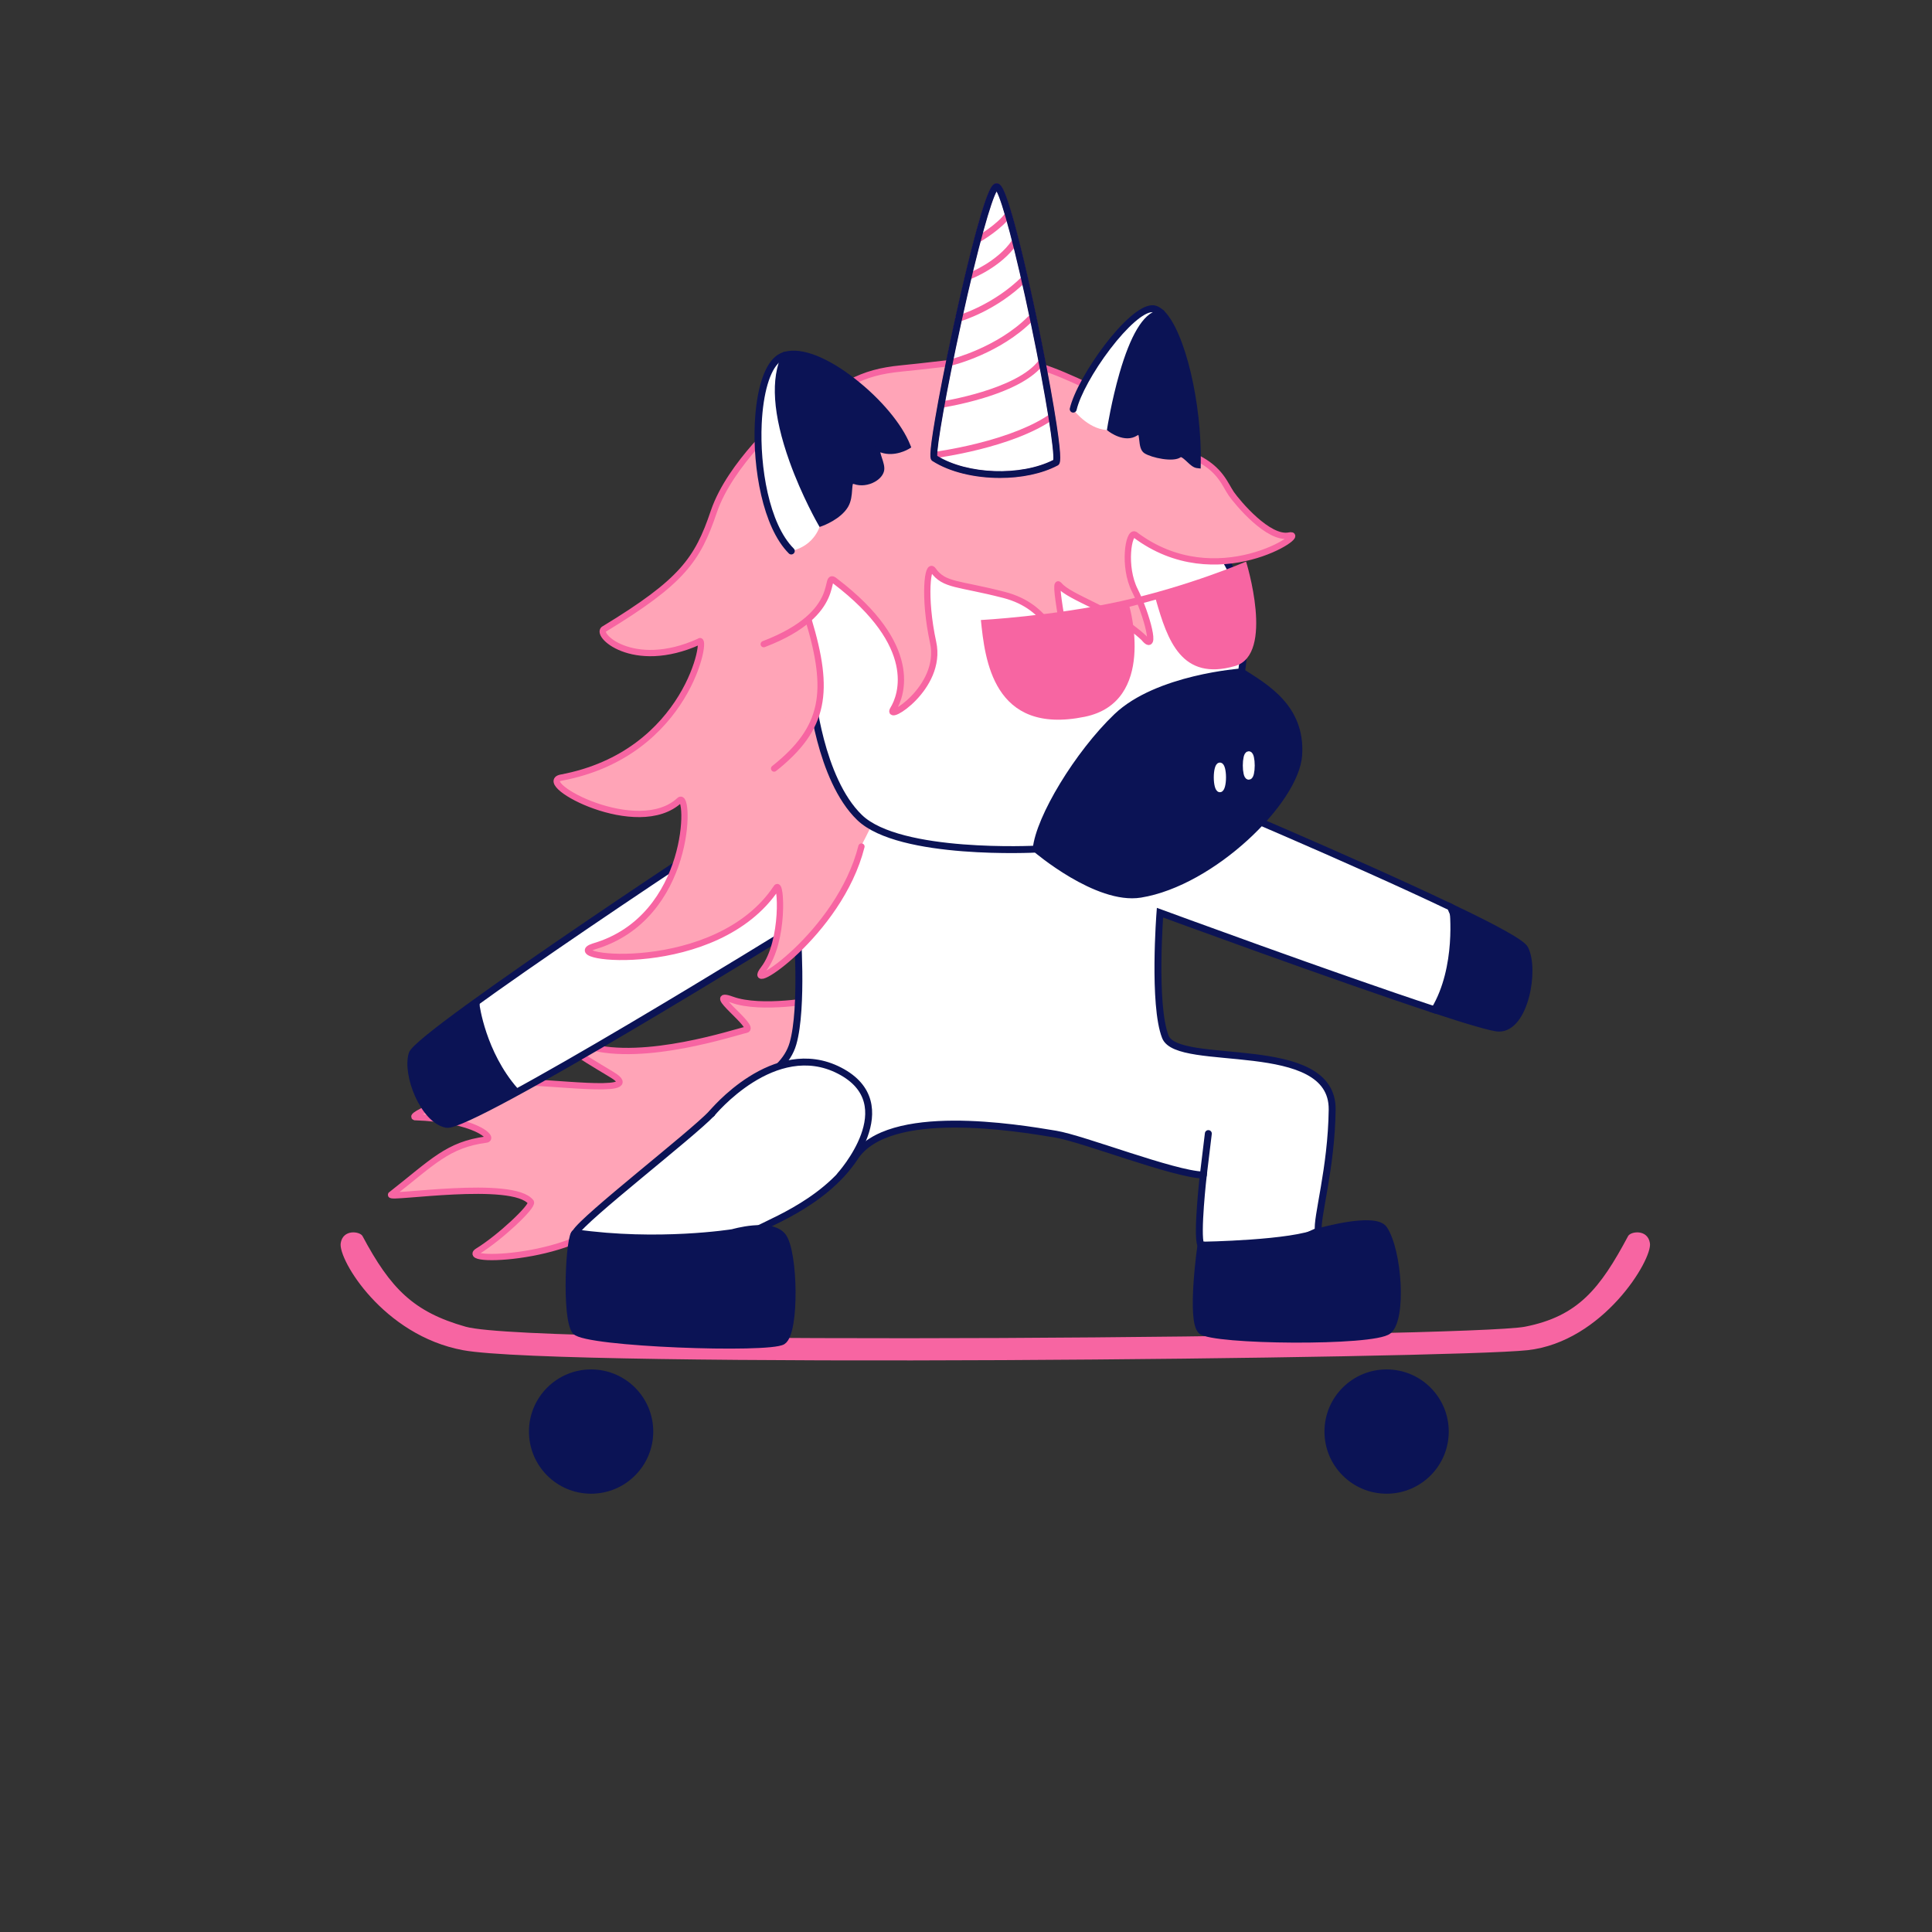 <?xml version="1.0" encoding="UTF-8"?>
<svg xmlns="http://www.w3.org/2000/svg" viewBox="0 0 2000 2000">
  <rect x="0" y="0" width="2000" height="2000" fill="#333333" stroke="none"/>
  <defs>
    <style>
      .cls-1 {
        fill: #f765a2;
      }

      .cls-2 {
        fill: #ec008c;
      }

      .cls-3, .cls-4, .cls-5, .cls-6, .cls-7 {
        fill: #fff;
      }

      .cls-8, .cls-9 {
        fill: #ffa4b7;
      }

      .cls-10, .cls-11 {
        fill: #0b1355;
      }

      .cls-12 {
        fill: none;
      }

      .cls-12, .cls-4, .cls-9, .cls-5, .cls-11, .cls-6, .cls-7 {
        stroke-linecap: round;
        stroke-miterlimit: 10;
      }

      .cls-12, .cls-11, .cls-6 {
        stroke: #0b1355;
      }

      .cls-12, .cls-11, .cls-6, .cls-7 {
        stroke-width: 7.17px;
      }

      .cls-4 {
        stroke-width: 7.92px;
      }

      .cls-4, .cls-5, .cls-7 {
        stroke: #fff;
      }

      .cls-9 {
        stroke: #f765a2;
        stroke-width: 6.51px;
      }

      .cls-5 {
        stroke-width: 6.12px;
      }
    </style>
  </defs>
  <g id="Layer_3" data-name="Layer 3">
    <g id="skateboard">
      <path class="cls-1" d="m1581.37,1397.71c78.15-8.69,129.21-93.72,126.63-110.72-2.25-14.85-19.95-12.37-22.6-7.4-29.11,54.51-51.75,82.98-106.76,93.82-55.01,10.84-1024.87,20.31-1096.6,0-53.92-15.26-77.65-39.31-106.76-93.82-2.65-4.97-20.35-7.45-22.6,7.4-2.58,17,43.99,95.35,126.63,110.72,100.76,18.75,1023.9,8.69,1102.05,0Z"/>
      <circle class="cls-10" cx="611.91" cy="1481.95" r="64.33"/>
      <circle class="cls-10" cx="1435.41" cy="1481.95" r="64.33"/>
    </g>
    <path class="cls-9" d="m845.56,1034.87s-57.25,11.05-87.71,0c-30.45-11.05,25.84,28.87,14.5,31.2-11.34,2.34-104.73,33.86-163.38,16.98-58.65-16.88,18.46,24.96,27.86,31.65,26.55,18.9-71.74,4.33-96.95,6.05-48.17,3.3-117.19,33.28-110.49,35.71,63.19,2.21,82.68,21.96,74.01,23.23-39.92,5.33-54.9,22.87-98.58,57.12-2.12,4.39,126.37-16.32,144.78,7.64,2.14,4.63-32.45,36.97-54.92,50.73s122.78,6.75,143.83-46.88c4.95-15.32,4.3,49.02-1.34,59.91-5.64,10.89,68.5-47.19,83.06-100.38,3.15-11.07,23.05,22.01,18.79,50.59-3.08,20.63,39.84-102.71,92.5-139.63"/>
    <polygon class="cls-3" points="812.6 612.37 757.16 690.35 817.88 888.3 906.25 985.64 966.62 884.6 884.07 619.45 817.88 587.65 812.6 612.37"/>
    <path class="cls-6" d="m1102.28,583.93l13.05,200.83s103.71,29.67,114.09,34.04c10.38,4.38,169.25,71.03,272.15,120.17h0s27.21,63.25,27.21,63.25l-43.78,43.09c-102.51-33.7-284.2-100.52-284.2-100.52,0,0-7.4,95.41,5.57,128.52,12.97,33.11,173.57-1.2,172.68,75.33-.71,60.91-16.4,112.4-14.28,125.57l-56.03,25.67-65.79-11.46c-4.27-10.63,2.71-71.99,2.71-71.99-30.99-.93-124.09-37.58-152.75-42.35-40.13-6.69-173.1-29-207.85,23.79-33.28,50.56-97.51,70.53-107.99,78.91l-111.54,27.07-69.78-27.85c8.77-15.17,119.57-100.76,140.97-123.23,22.54-23.67,73.46-35.26,84.16-72.43,10.7-37.17,4.17-121.46,4.17-121.46,0,0-339.05,209.92-362.88,205.01-23.83-4.9-42.04-51.74-35.52-72.8,6.52-21.06,355.24-250.57,364.25-255.3,9.01-4.73,103.8-46.85,103.8-46.85l-6.52-193.36"/>
    <path class="cls-11" d="m1551.58,1064.3c-6.77-.11-32.22-7.69-66.56-18.98,26.31-43.83,19.21-103.96,19.01-105.17,42.55,20.31,71.31,35.75,74.53,42.03,11.02,21.5,0,82.56-26.97,82.12Z"/>
    <path class="cls-11" d="m1364.96,1275.15s58.39-16.87,67.77-2.73c14.96,22.56,19.75,92.55,4.48,105.09-15.27,12.54-182.33,10.88-193.72,0-11.39-10.88-.32-88.52-.32-88.52h1.43s93.83-1.35,120.33-13.83h.03Z"/>
    <path class="cls-11" d="m758.39,1276.03s39.38-11.62,51.71,3.59c12.33,15.21,14.02,99.83.06,108.76-13.97,8.93-203.39,2.36-214.39-10.33-10.96-12.65-6.49-101.87-.09-101.88,85.58,12.26,162.7-.14,162.7-.14Z"/>
    <line class="cls-12" x1="1250.87" y1="1173.47" x2="1245.67" y2="1216.45"/>
    <polyline class="cls-6" points="848.79 510.65 1101.37 501.17 1225.69 522.96 1262.35 570.59"/>
    <path class="cls-11" d="m1344.41,781.43c-2.94,47.69-89.52,132.24-163.84,144.23-44.92,7.24-107.92-46.67-107.92-46.67,3.18-32.38,43.44-98.77,83.42-137.05,42.06-40.24,129.1-46.38,129.1-46.38,24.76,15.9,62.28,36.78,59.25,85.86Z"/>
    <path class="cls-8" d="m880.46,897.11c23.53-45.93,38.29-70.76,38.63-99.28.34-28.52-78.13-200.05-78.13-200.05l-58.12,46.03-29.35,119.11,126.97,134.18Z"/>
    <path class="cls-6" d="m840.11,715.96s8.29,90.31,49.72,130.33c41.42,40.04,182.81,32.71,182.81,32.71,3.18-32.38,43.44-98.77,83.42-137.05,42.06-40.24,129.1-46.38,129.1-46.38,0,0,14.29-77.81-22.81-124.98l-106.95-69.42-319.31,66.22"/>
    <path class="cls-9" d="m790.6,666.81c85.8-32.73,60.32-76.67,74.03-65.22,87.78,66.9,68.74,118.28,60,132.57-8.74,14.3,51.57-22,41.35-69.09-10.22-47.09-5.63-83.55,0-74.77,11.55,16.12,25.84,13.25,73.39,25.55,47.55,12.3,55.34,50.68,63.05,63.41,7.71,12.73-13.75-82.13-6.2-73.82,11.43,13.94,55.83,25.04,87.86,54.89,14.14,17.55,3.1-24.61-9.31-49.21-12.41-24.61-6.53-61,0-57.73,84.79,64.17,181.29-3.53,159.85.97-21.44,4.5-53.45-33.89-59.92-43.13-6.5-9.29-11-25.32-36.41-37.64l-109.71-72.66c-84.48-40.31-92.53-29.72-195.62-19.5-42.43,4.2-60.51,15.98-116.34,58.34l-4.73-8.47s-56.13,48.56-72.99,98.47c-16.86,49.91-32.89,72.34-112.9,121.06-11.99,4.58,28.52,44.73,97.78,13.33,8.98-9.45-10.28,116.21-143.38,140.95-26.27,6.05,79.94,63.54,123.04,23.36,11.01-10.6,13.31,121.5-88.89,151.33-39.4,12.58,127.36,32.12,189.15-60.73,4.8-8.8,8.8,55.5-13.32,84.18-22.13,28.68,78.54-36.34,101.38-126.92"/>
    <path id="Hair" class="cls-9" d="m801.35,795.59c53.15-42.1,57.78-80.06,35.69-153.75"/>
    <path class="cls-10" d="m1102.23,491.17h.01-.01Zm-122.84-5.96s0,0,0,0h0Z"/>
    <path class="cls-11" d="m471.7,1160.07c6.64-1.31,29.44-14.03,61.26-31.2-33.62-38.5-40.18-87.93-40.2-89.15-38.3,27.49-57.5,43.13-59.56,49.88-7.06,23.11,12.03,75.66,38.5,70.47Z"/>
    <ellipse class="cls-5" cx="1262.83" cy="804.74" rx="3.27" ry="12.32"/>
    <ellipse class="cls-7" cx="1292.72" cy="792.42" rx="2.58" ry="11.14"/>
    <circle class="cls-7" cx="1122.09" cy="659.29" r="8.77"/>
    <circle class="cls-7" cx="1094.45" cy="717.99" r="4.35"/>
    <circle class="cls-4" cx="1238.58" cy="619.45" r="7.08"/>
    <circle class="cls-7" cx="1214.67" cy="670.53" r="3.91"/>
    <path class="cls-1" d="m1015.41,641.85s74.76-4.04,145.02-19.53c71.06-15.67,129.51-40.99,129.51-40.99,0,0,30,96.23-11.44,108.14-55.34,15.91-69.89-26.41-81.99-68.79l-27.26,7.48s28.41,98.52-46.31,113.84c-95.32,19.55-103.39-60.22-107.53-100.15Z"/>
    <path class="cls-6" d="m736.74,1152.79s64.69-79.4,132.31-44.5c67.62,34.9.59,108.58.59,108.58"/>
  </g>
  <g id="Layer_7" data-name="Layer 7">
    <g>
      <g>
        <path class="cls-3" d="m1093.21,478.68c-34.79,18.43-93.76,16.27-126.04-4.48-6.31-6.67,51.36-281.82,64.63-280.92,13.28.92,69.32,277.32,61.41,285.39Z"/>
        <path class="cls-2" d="m1035.14,494.45c-25.72,0-51.72-5.93-69.73-17.51l-.33-.21-.27-.29c-1.5-1.59-3.21-3.39,3.55-42.89,3.94-23.05,9.88-53.36,16.7-85.35,12.65-59.25,29.65-129.96,39.43-150.72,1.89-4,4.1-7.67,7.53-7.45,3.17.22,5.51,3.49,8.93,12.49,10.57,27.78,26.87,100.46,37.63,154.27,6.31,31.57,11.59,60.88,14.86,82.52,5.74,37.93,3.64,40.08,2.1,41.65l-.35.36-.45.24c-16.33,8.66-37.87,12.9-59.6,12.9Zm-65.19-22.35c31.39,19.46,87.05,21.41,120.68,4.25,1.35-8.41-6.87-63.35-23.14-141.3-16.74-80.24-30.22-128.24-35.79-137.45-5.4,8.66-18.57,52.82-36.7,135.46-16.24,74.04-25.83,130.34-25.06,139.04Zm123.27,6.58h.01-.01Zm-2.74-1.68h0Zm-120.43-4.2s0,0,0,0h0Z"/>
      </g>
      <g>
        <path class="cls-1" d="m966.68,474.39c-1.62,0-3.02-1.2-3.22-2.84-.23-1.78,1.04-3.41,2.82-3.64.2-.03,20.15-2.6,44.96-8.76,32.64-8.1,58.84-18.69,75.77-30.62,1.47-1.03,3.5-.68,4.54.78,1.04,1.47.69,3.5-.78,4.54-42.41,29.9-120.36,40.1-123.66,40.52-.14.02-.28.03-.41.03Z"/>
        <path class="cls-1" d="m974.78,422.06c-1.58,0-2.97-1.16-3.22-2.77-.27-1.78.96-3.44,2.73-3.7.78-.12,78.12-12.1,101.03-42.51,1.08-1.44,3.12-1.72,4.56-.64,1.44,1.08,1.72,3.12.64,4.56-10.37,13.77-31.3,25.54-62.22,34.98-22.75,6.95-42.84,10.02-43.04,10.05-.16.02-.33.04-.49.04Z"/>
        <path class="cls-1" d="m985.13,378.28c-1.47,0-2.79-1-3.16-2.48-.43-1.75.64-3.51,2.39-3.94.47-.12,47.89-12.02,80.1-44.35,1.27-1.27,3.33-1.28,4.6,0,1.27,1.27,1.28,3.33,0,4.6-33.53,33.66-81.16,45.59-83.17,46.08-.26.06-.52.09-.78.09Z"/>
        <path class="cls-1" d="m992.38,333.07c-1.41,0-2.72-.93-3.13-2.36-.5-1.73.5-3.53,2.23-4.03.37-.11,37.24-10.97,66.86-40.64,1.27-1.27,3.33-1.27,4.6,0,1.27,1.27,1.27,3.33,0,4.6-30.85,30.9-68.1,41.84-69.67,42.29-.3.09-.6.13-.9.13Z"/>
        <path class="cls-1" d="m1003.85,289.03c-1.31,0-2.54-.8-3.04-2.09-.64-1.68.2-3.56,1.87-4.2.29-.11,29.59-11.55,44.83-33.77,1.02-1.48,3.05-1.86,4.53-.84,1.48,1.02,1.86,3.04.84,4.53-16.41,23.93-46.6,35.68-47.87,36.17-.38.15-.77.22-1.16.22Z"/>
        <g>
          <path class="cls-1" d="m1012.78,247.67s22.41-13.03,31.05-25.89"/>
          <path class="cls-1" d="m1012.78,250.93c-1.12,0-2.21-.58-2.82-1.62-.9-1.55-.38-3.55,1.18-4.45.22-.13,21.87-12.81,29.98-24.89,1-1.5,3.02-1.89,4.52-.89,1.49,1,1.89,3.03.89,4.52-8.95,13.33-31.18,26.34-32.12,26.89-.52.3-1.08.44-1.63.44Z"/>
        </g>
      </g>
      <path class="cls-10" d="m1035.14,494.78c-25.78,0-51.85-5.95-69.91-17.55l-.37-.24-.3-.32c-1.63-1.72-3.32-3.51,3.47-43.17,3.94-23.05,9.88-53.37,16.7-85.36,12.65-59.27,29.66-130.01,39.46-150.79,1.94-4.11,4.23-7.89,7.85-7.64,3.33.23,5.74,3.55,9.22,12.7,10.58,27.8,26.89,100.51,37.64,154.32,6.31,31.58,11.59,60.89,14.87,82.53,5.77,38.09,3.68,40.22,2,41.93l-.39.4-.49.26c-16.38,8.68-37.96,12.93-59.75,12.93Zm-64.88-22.86c31.28,19.29,86.55,21.24,120.06,4.23,1.22-8.88-7.01-63.66-23.14-140.96-16.46-78.9-29.78-126.7-35.49-136.92-5.53,9.63-18.57,53.73-36.39,134.97-16.11,73.42-25.68,129.53-25.04,138.69Zm122.95,6.77h.01-.01Zm-122.84-5.96s0,0,0,0h0Z"/>
    </g>
    <path class="cls-3" d="m819.15,570.39c25.23-5.82,29.95-27.19,29.95-27.19l-39.65-144.55"/>
    <g id="L_ear" data-name="L ear">
      <path class="cls-3" d="m819.15,570.39c-42.23-42.3-44.1-173.65-14.18-198.51,2.21-1.83,4.71-3.16,7.47-4.03"/>
      <path class="cls-10" d="m819.15,573.98c-.92,0-1.84-.35-2.54-1.05-27.25-27.29-37.37-88.87-35.25-134.54,1.59-34.08,9.35-59.32,21.31-69.26,2.52-2.09,5.44-3.67,8.68-4.7,1.89-.59,3.9.45,4.5,2.34.6,1.89-.45,3.9-2.34,4.5-2.35.74-4.46,1.88-6.26,3.37-10.26,8.52-17.26,32.47-18.73,64.07-2.06,44.15,7.44,103.39,33.16,129.14,1.4,1.4,1.4,3.67,0,5.07-.7.7-1.62,1.05-2.53,1.05Z"/>
    </g>
    <g id="L_ear-2" data-name="L ear">
      <path class="cls-10" d="m813.66,367.5c35.15-9.2,108.02,51.1,125.23,94.19,0,0-12.71,7.71-25.56,3.42-12.85-4.28,0,13.39-1.61,21.42-1.61,8.03-15.53,14.99-26.24,11.24-10.71-3.75-3.75,13.39-10.71,25.16-6.96,11.78-24.72,18.18-24.72,18.18,0,0-65.92-113.99-36.98-173.45l.59-.16Z"/>
      <path class="cls-10" d="m848.45,545.5l-1.5-2.59c-.17-.29-16.79-29.19-29.61-65.02-17.41-48.63-19.93-86.24-7.49-111.8l.71-1.46,2.19-.6c17.31-4.53,43.72,5.72,72.45,28.13,26.67,20.8,48.52,46.93,57.01,68.2l1.13,2.82-2.6,1.58c-.58.35-14.29,8.52-28.55,3.76-.36-.12-.67-.21-.93-.28.3,1.54,1.08,3.88,1.64,5.59,1.54,4.64,3.13,9.43,2.33,13.41-.87,4.34-4.3,8.5-9.42,11.42-6.72,3.84-14.97,4.8-21.51,2.5-.66-.23-1.07-.3-1.29-.32-.51,1.04-.74,4.22-.89,6.37-.38,5.25-.85,11.8-4.25,17.56-7.53,12.74-25.82,19.45-26.6,19.72l-2.82,1.02Zm-32.86-174.77c-23.68,52.43,26.49,148.44,36.04,165.85,5-2.23,15.41-7.6,20.06-15.47,2.55-4.31,2.93-9.68,3.27-14.42.38-5.21.7-9.71,4.1-11.94,1.99-1.31,4.55-1.43,7.6-.36,4.64,1.63,10.62.87,15.59-1.96,3.27-1.86,5.49-4.33,5.94-6.6.42-2.11-.98-6.34-2.11-9.74-1.87-5.63-3.48-10.49-.42-13.55,2.81-2.81,7.31-1.32,8.78-.82,7.79,2.59,15.73.04,19.8-1.72-18.53-40.9-86.11-96.24-118.66-89.26Z"/>
    </g>
    <path class="cls-3" d="m1112.14,425.25s16.34,21.31,37.61,19.91c21.26-1.4,21.79-53.1,21.79-53.1"/>
    <g>
      <path class="cls-3" d="m1110.99,423.53c7.69-32.89,59.28-104.05,81.92-103.98,2.83,0,5.73,1.39,8.63,3.95l-47.58,119.74"/>
      <path class="cls-10" d="m1153.95,446.83c-.44,0-.89-.08-1.32-.25-1.84-.73-2.74-2.82-2.01-4.66l46.59-117.24c-1.54-1.02-2.98-1.53-4.31-1.54h-.02c-8.84,0-25.98,14.99-43.68,38.22-17.24,22.62-31.19,47.93-34.71,62.99-.45,1.93-2.39,3.13-4.31,2.68-1.93-.45-3.13-2.38-2.68-4.31,7.64-32.67,60.06-106.75,85.39-106.75h.04c3.66.01,7.36,1.64,10.99,4.85l1.89,1.67-48.51,122.08c-.56,1.41-1.91,2.26-3.33,2.26Z"/>
    </g>
    <g>
      <path class="cls-10" d="m1202.51,324.41c19.31,18.83,38.31,89.29,36.92,156.59-6.05-.72-13.71-14.81-19.36-10.57-5.65,4.23-26.82,0-33.4-4.23s-.47-25.4-11.43-18.35c-10.96,7.06-25.5-4.22-25.5-4.22,0,0,17.26-110.56,48.87-118.69l3.89-.53Z"/>
      <path class="cls-10" d="m1242.94,485.03l-3.93-.47c-3.71-.44-7.02-3.55-10.22-6.56-1.56-1.46-5.67-5.34-6.56-4.7-7.42,5.57-30.27.56-37.49-4.09-4.2-2.7-4.84-8.46-5.4-13.54-.18-1.66-.47-4.26-.91-5.49-.29.12-.69.33-1.24.68-12.94,8.33-28.96-3.88-29.64-4.4l-1.67-1.3.33-2.09c.04-.28,4.45-28.19,12.68-56.74,11.35-39.34,24.41-61.16,38.84-64.88l.41-.08,5.63-.76,1.25,1.22c21.56,21.03,39.32,95.44,38,159.23l-.08,3.95Zm-20.63-19.02c4.2,0,8.23,3.79,11.39,6.76.68.64,1.45,1.36,2.22,2.04.07-29.52-3.67-61.03-10.67-89.43-6.56-26.62-15.47-47.75-24.06-57.18l-1.87.25c-23.37,6.41-40.51,81.97-45.67,113.5,3.74,2.38,12.88,7.24,19.65,2.87,1.18-.76,4.78-3.08,8.28-1.42,3.8,1.81,4.32,6.49,4.88,11.46.31,2.79.83,7.45,2.15,8.3,6.55,4.21,25.72,7.07,29.31,4.38,1.46-1.1,2.93-1.55,4.38-1.55Z"/>
    </g>
  </g>
</svg>